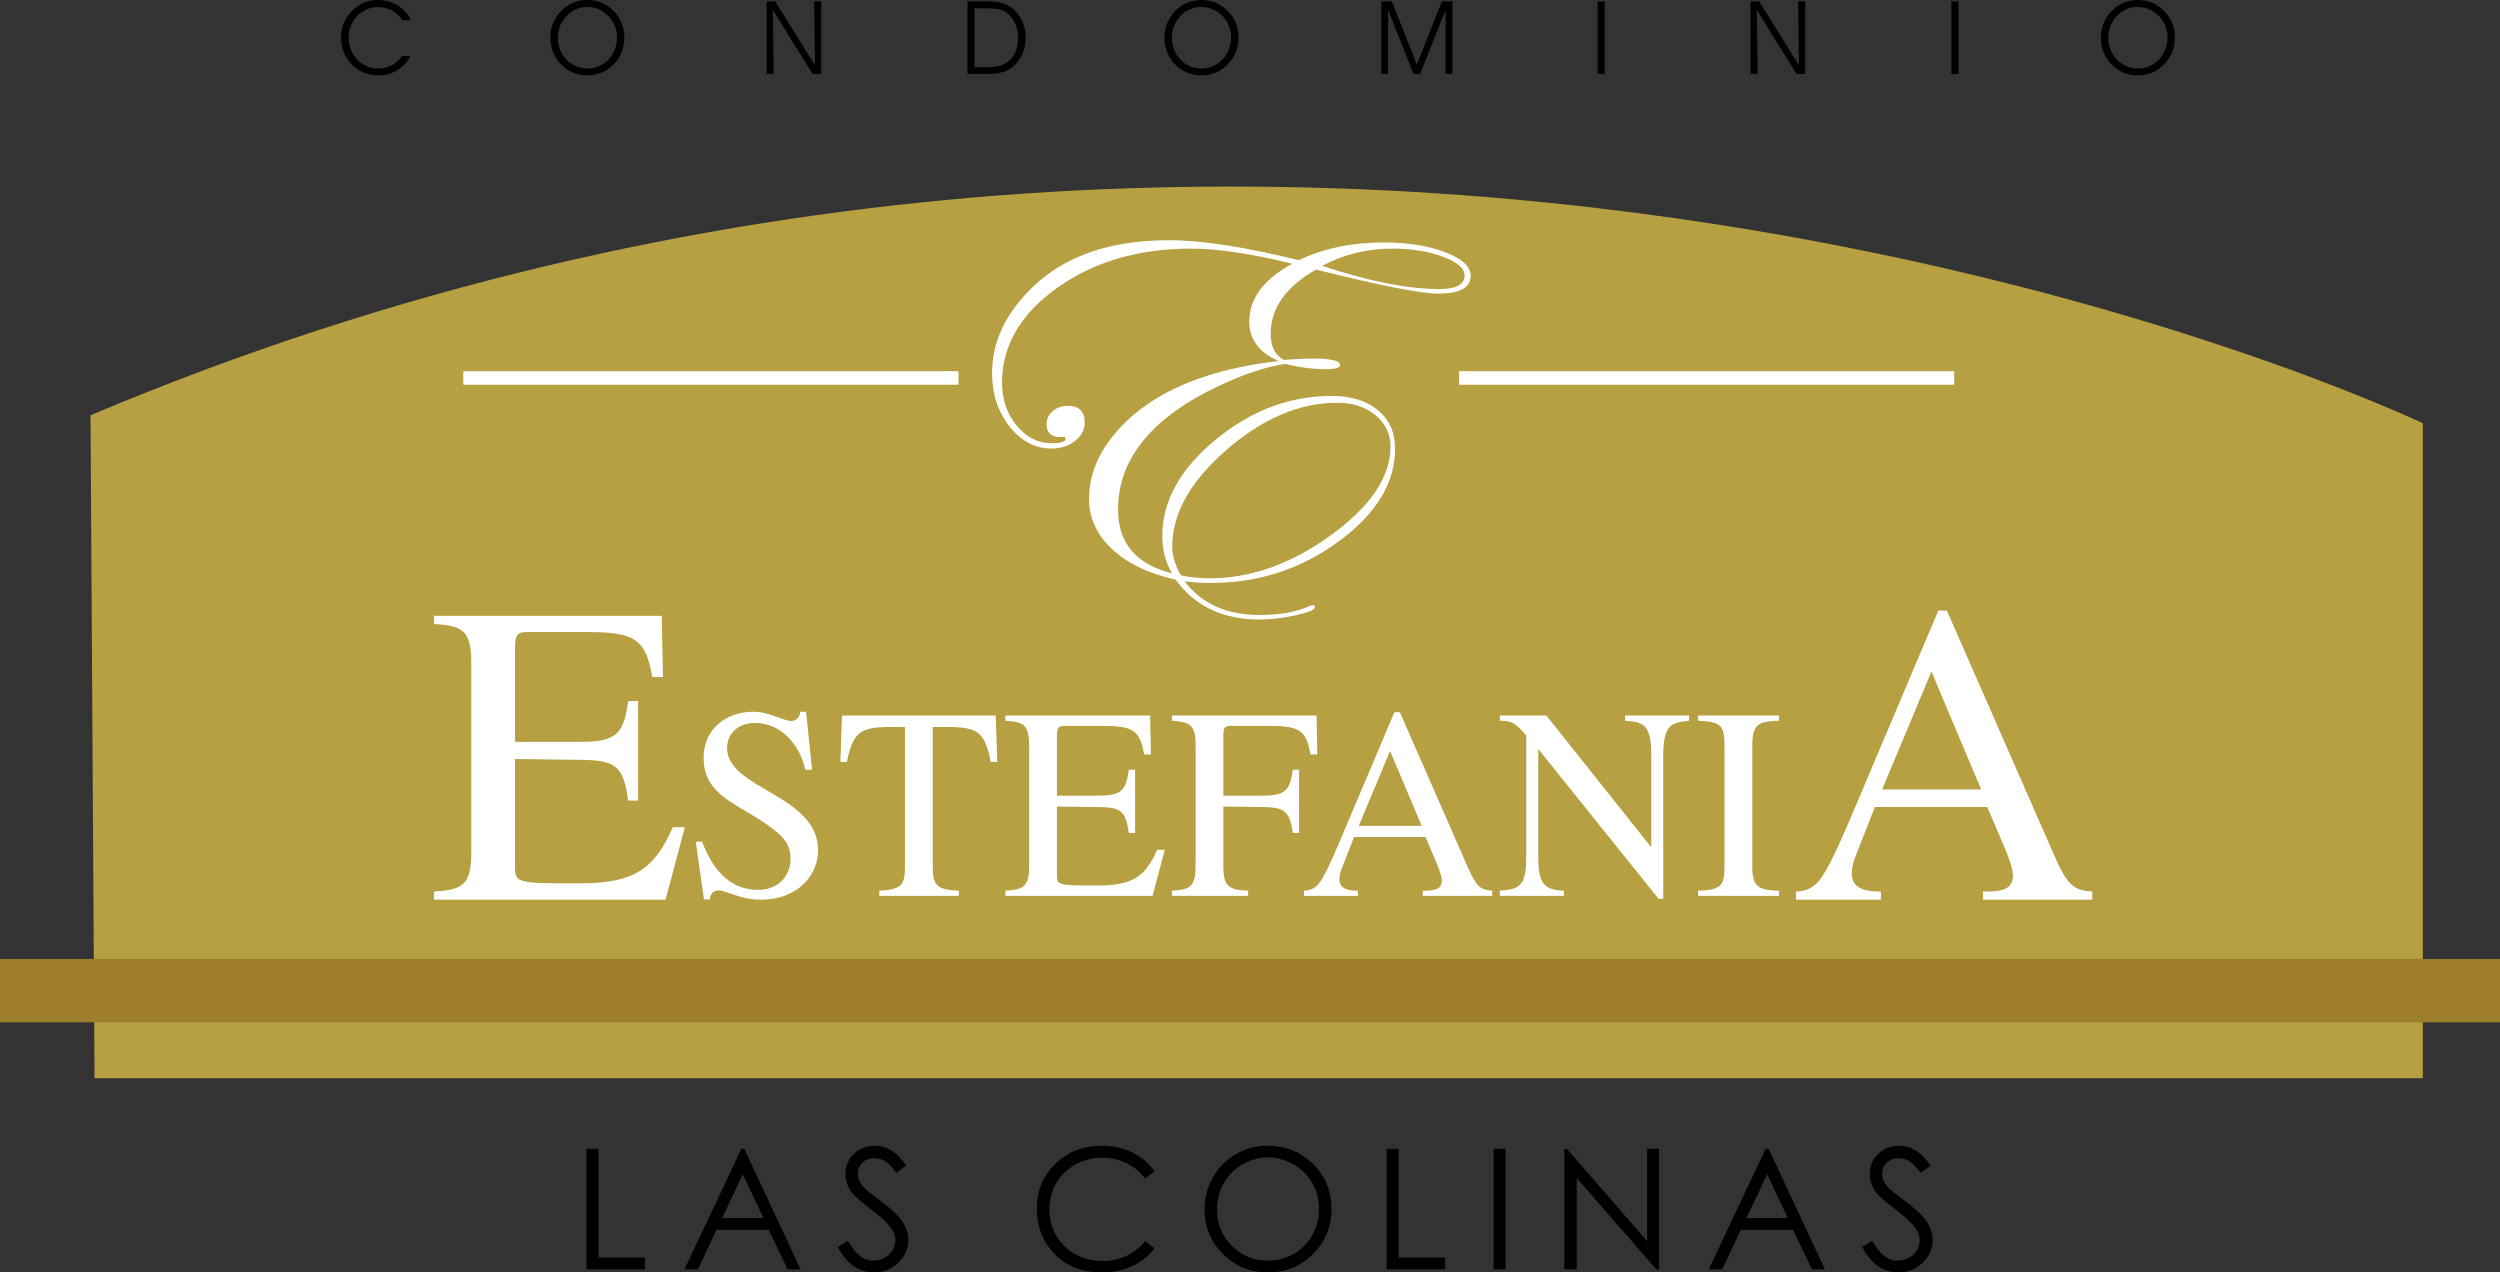 <svg xmlns="http://www.w3.org/2000/svg" width="400" height="203.583"><rect width="100%" height="100%" fill="#333333" stroke="none"/><path d="M60.458 1.13c-2.624 0-4.68 2.267-4.68 4.844 0 2.872 2.15 4.995 4.68 4.995 1.6 0 2.904-.67 3.87-2.01h1.356c-1.072 1.973-2.904 3.1-5.134 3.1-3.45 0-5.99-2.645-5.99-6.106 0-1.613.63-3.098 1.824-4.273C57.487.57 58.88 0 60.47 0c2.31 0 4.234 1.16 5.31 3.234h-1.375c-.944-1.31-2.147-2.103-3.947-2.103M94.03 10.97c2.608 0 4.695-2.172 4.695-5.027 0-2.58-2.087-4.83-4.776-4.83-1.084 0-2.1.373-2.928 1.074-1.09.932-1.776 2.362-1.776 3.788 0 2.87 2.114 4.994 4.783 4.994m-4.163-9.29C90.982.57 92.364 0 93.953 0c1.64 0 3.02.57 4.162 1.697 1.183 1.16 1.78 2.613 1.78 4.258 0 1.652-.5 3.02-1.533 4.146-1.17 1.295-2.676 1.96-4.413 1.96-3.334 0-5.9-2.644-5.9-6.105 0-1.613.634-3.115 1.817-4.274M130.272.227h1.115v11.606h-1.37l-6.36-10.236.13 10.236h-1.122V.227h1.366l6.36 10.216-.118-10.216zM155.92 10.74h2.363c3.02 0 4.604-1.795 4.604-4.766 0-1.533-.574-2.856-1.562-3.72-.97-.836-1.995-.916-3.317-.916h-2.087v9.403zM158.088.228c1.705 0 2.92.295 3.93 1.143 1.328 1.11 2.096 2.792 2.096 4.636 0 2.09-.872 3.82-2.326 4.867-1.302.924-2.592.96-4.205.96h-2.788V.227h3.293zM192.275 10.97c2.6 0 4.704-2.172 4.704-5.027 0-2.58-2.104-4.83-4.784-4.83-1.076 0-2.09.373-2.928 1.074-1.087.932-1.776 2.362-1.776 3.788 0 2.87 2.123 4.994 4.783 4.994m-4.166-9.29C189.236.57 190.606 0 192.207 0c1.633 0 3.023.57 4.166 1.697 1.17 1.16 1.78 2.613 1.78 4.258 0 1.652-.51 3.02-1.533 4.146-1.182 1.295-2.676 1.96-4.424 1.96-3.33 0-5.895-2.644-5.895-6.105 0-1.613.63-3.115 1.81-4.274M221.007.227h1.69l4 10.088L230.702.227h1.678v11.606h-1.09V1.585l-4.076 10.248h-1.035l-4.08-10.248v10.248h-1.09V.227zM255.62.227h1.132V11.83h-1.13V.226zM287.702.227h1.127v11.606h-1.38l-6.36-10.236.132 10.236h-1.13V.227h1.377l6.36 10.216-.128-10.216zM312.208.227h1.143V11.83h-1.142V.226zM342.107 10.97c2.608 0 4.695-2.172 4.695-5.027 0-2.58-2.087-4.83-4.78-4.83-1.074 0-2.09.373-2.918 1.074-1.096.932-1.785 2.362-1.785 3.788 0 2.87 2.13 4.994 4.787 4.994m-4.166-9.29C339.065.57 340.44 0 342.04 0c1.632 0 3.018.57 4.16 1.697 1.172 1.16 1.78 2.613 1.78 4.258 0 1.652-.51 3.02-1.54 4.146-1.17 1.295-2.665 1.96-4.417 1.96-3.33 0-5.89-2.644-5.89-6.105 0-1.613.637-3.115 1.808-4.274"/><path d="M15.126 172.51H387.65V67.72S211.284-16.63 14.484 66.44l.64 106.07z" fill="#b6a042"/><path d="M234.33 44.05c0-1.123-1.164-2.115-3.482-2.98-2.322-.86-4.982-1.29-7.997-1.29-4.125 0-7.897.916-11.302 2.756 7.448 2.477 13.72 3.712 18.82 3.712 2.64 0 3.96-.737 3.96-2.198m-11.85 27.417c0-2.03-.794-3.708-2.403-5.034-1.613-1.323-3.64-1.992-6.09-1.992-6.06 0-11.984 2.522-17.763 7.553-5.775 5.034-8.662 10.18-8.662 15.42 0 1.526.466 3.08 1.394 4.657 1.63.306 3.142.462 4.516.462 6.66 0 13.16-2.306 19.492-6.918 6.344-4.608 9.515-9.324 9.515-14.147m12.832-27.342c0 1.904-1.74 2.856-5.214 2.856-2.732 0-9.248-1.285-19.52-3.846-4.847 2.732-7.268 6.173-7.268 10.315 0 1.998.7 3.38 2.095 4.14 2.023-.154 3.544-.23 4.572-.23 2.967 0 4.45.35 4.45 1.044 0 .446-.79.67-2.335.67-1.98 0-4.126-.284-6.44-.85-3.13.454-6.77 1.673-10.92 3.648-10.563 5.063-15.845 11.622-15.845 19.675 0 5.345 2.88 8.738 8.647 10.184-1.044-1.727-1.565-3.72-1.565-5.973 0-5.564 2.828-10.69 8.5-15.38 5.666-4.685 11.86-7.03 18.606-7.03 3.1 0 5.552.756 7.396 2.285 1.835 1.522 2.747 3.57 2.747 6.134 0 5.504-3.014 10.458-9.044 14.875-6.026 4.414-12.81 6.625-20.356 6.625-1.526 0-2.95-.084-4.274-.255 2.71 3.588 6.715 5.384 12.028 5.384 3.295 0 5.98-.494 8.062-1.485l.506-.085c.167.06.25.167.25.34 0 .397-1.038.82-3.12 1.285-2.084.446-3.984.677-5.71.677-5.88 0-10.374-2.13-13.472-6.392-4.334-.96-7.72-2.59-10.168-4.895-2.45-2.298-3.672-4.97-3.672-8.02 0-4.092 1.692-7.92 5.07-11.5 3.393-3.572 7.9-6.268 13.545-8.104 3.418-1.13 7.33-1.948 11.742-2.458-3.142-1.326-4.712-3.425-4.712-6.304 0-3.688 2.287-6.78 6.875-9.26C200.2 40.58 194.8 39.78 190.54 39.78c-8.373 0-15.498 2.087-21.384 6.273-5.89 4.19-8.83 9.256-8.83 15.186 0 2.664.768 4.942 2.33 6.838 1.553 1.89 3.42 2.84 5.595 2.84 1.5 0 2.244-.244 2.244-.73 0-.25-.263-.338-.8-.25-1.51 0-2.247-.7-2.247-2.095 0-.805.33-1.486.988-2.06.665-.56 1.46-.848 2.405-.848 1.804 0 2.713.88 2.713 2.65 0 1.166-.518 2.157-1.55 2.97-1.035.812-2.29 1.215-3.752 1.215-2.627 0-4.877-1.18-6.733-3.537-1.852-2.366-2.788-5.21-2.788-8.547 0-5.006 2.18-9.602 6.53-13.788 5.174-4.98 12.435-7.464 21.79-7.464 5.202 0 12.12 1.063 20.77 3.202 3.9-1.892 8.432-2.84 13.597-2.84 3.832 0 7.11.522 9.818 1.558 2.712 1.035 4.074 2.294 4.074 3.77M129.93 123.16h-1.092c-.733-3.574-3.53-7.497-8.105-7.497-2.174 0-4.397 1.354-4.397 4.055 0 6.535 14.557 7.404 14.557 16.34 0 3.71-2.963 7.887-9.2 7.887-3.31 0-5.444-1.478-6.76-1.478-.91 0-1.345.74-1.345 1.434h-.956l-1.31-9.235h1.004c.828 2.047 3.046 7.71 8.937 7.71 3.48 0 5.22-2.48 5.22-4.835 0-2.48-.692-3.962-7.104-7.71-4.008-2.314-6.8-4.23-6.8-8.543 0-4.97 3.97-7.408 7.894-7.408 2.62 0 4.975 1.477 6.054 1.477 1.23 0 1.442-1 1.53-1.478h.916l.955 9.28zM153.416 143.34H140.69v-.83c3.968-.178 4.1-1.178 4.1-4.4v-21.794h-2.35c-4.8 0-5.975.833-6.935 5.58h-1.047l.263-7.408h24.582l.267 7.408h-1.056c-.908-4.795-2.135-5.58-6.922-5.58h-2.354v22.272c0 2.963.522 3.788 4.178 3.923v.83zM184.406 143.34H160.87v-.83c2.79-.178 3.793-.57 3.793-3.922v-19.352c0-3.445-1.043-3.7-3.792-3.923v-.825h23.145l.128 6.23h-1.088c-.653-3.88-1.788-4.577-6.623-4.577h-5.886c-.917 0-1.438 0-1.438 1.483v9.678h6.715c3.875 0 4.305-1.047 4.795-4.14h.996v10.107h-.996c-.534-3.48-1.183-4.094-4.795-4.138l-6.715-.085v10.805c0 1.785 0 1.83 6.496 1.83 5.448 0 7.63-1.308 9.538-5.71h1.227l-1.964 7.37zM206.848 133.267c-.482-3.66-1.525-4.094-4.787-4.138l-6.324-.085v9.543c0 3.266.865 3.788 3.963 3.923v.83h-12.196v-.83c3.266-.178 3.792-.83 3.792-4.4v-18.874c0-3.445-1.06-3.7-3.792-3.923v-.825h23.136l.13 6.23h-1.086c-.657-3.88-1.792-4.577-6.623-4.577h-5.926c-1.1 0-1.398.176-1.398 1.483v9.678h6.325c3.57 0 4.354-.875 4.788-4.14h1v10.107h-1zM227.467 132.136l-5.058-11.988-5.007 11.988h10.064zm11.287 11.203h-11.116v-.83c1.613 0 3.05-.043 3.05-1.656 0-.697-.568-2.14-.823-2.744l-1.793-4.19h-11.418l-2.003 5.102c-.218.566-.35 1.18-.35 1.657 0 1.83 2.05 1.83 2.963 1.83v.83h-8.626v-.83c.697-.043 1.44-.134 2.226-.96 1-1.09 2.35-4.272 3.178-6.188l9.062-21.4h.876l10.853 24.753c1.395 3.183 2.004 3.66 3.924 3.796v.83zM270.262 115.313c-2.744.306-4.142.478-4.142 5.584v22.92h-.74l-19.178-23.88h-.084v16.994c0 4.494.912 5.446 4.095 5.58v.83h-10.24v-.83c3.322-.218 4.23-.875 4.23-5.58v-19.216c-1.793-2.178-2.49-2.4-4.23-2.4v-.826h7.452l16.687 20.965h.092v-14.556c0-5.01-1.227-5.36-4.182-5.584v-.825h10.24v.825zM271.692 142.51c3.708-.09 4.225-.83 4.225-3.922v-19.352c0-3.222-.597-3.748-4.225-3.923v-.825h12.95v.825c-3.18.13-4.276.438-4.276 3.923v19.352c0 3.4 1.043 3.83 4.277 3.923v.83h-12.95v-.83zM316.99 126.313l-7.956-18.87-7.89 18.87h15.847zm17.776 17.632H317.27v-1.3c2.545 0 4.803-.066 4.803-2.607 0-1.096-.888-3.362-1.302-4.326l-2.807-6.587h-17.986l-3.154 8.03c-.34.89-.55 1.855-.55 2.604 0 2.886 3.226 2.886 4.668 2.886v1.3h-13.588v-1.3c1.1-.067 2.27-.21 3.51-1.513 1.568-1.713 3.7-6.723 5.01-9.738L310.13 97.7h1.375l17.09 38.976c2.195 5.007 3.15 5.76 6.17 5.97v1.3zM106.487 143.945H69.43v-1.3c4.398-.277 5.975-.89 5.975-6.176v-30.465c0-5.425-1.648-5.84-5.974-6.177v-1.303h36.444l.2 9.81h-1.71c-1.035-6.106-2.82-7.205-10.43-7.205h-9.27c-1.44 0-2.26 0-2.26 2.334v15.234h10.56c6.115 0 6.8-1.653 7.557-6.524h1.574v15.923h-1.573c-.824-5.492-1.86-6.448-7.555-6.52l-10.562-.135v17.014c0 2.816 0 2.884 10.224 2.884 8.575 0 12-2.06 15.023-8.99h1.924l-3.087 11.595z" fill="#fff"/><path d="M400 163.564H0v-10.132h400v10.132z" fill="#9d7e2d"/><path d="M93.834 183.812h1.923v17.405h7.432v1.876h-9.356v-19.28zM118.845 187.878l-3.305 7.014h6.615l-3.31-7.014zm.243-4.066l9 19.28h-2.078l-3.015-6.328h-8.347l-2.987 6.33h-2.146l9.104-19.282h.47zM134.04 199.512l1.64-.984c1.152 2.123 2.49 3.18 4 3.18.648 0 1.262-.15 1.827-.447.574-.306 1.004-.708 1.303-1.218.29-.506.446-1.044.446-1.613 0-.65-.223-1.28-.657-1.905-.607-.856-1.706-1.888-3.307-3.09-1.61-1.215-2.61-2.096-3.007-2.637-.677-.908-1.016-1.892-1.016-2.95 0-.838.195-1.606.602-2.295.402-.693.96-1.235 1.696-1.633.73-.4 1.526-.598 2.37-.598.912 0 1.768.227 2.557.677.79.45 1.62 1.274 2.51 2.485l-1.574 1.186c-.728-.958-1.345-1.588-1.847-1.898-.514-.307-1.07-.454-1.67-.454-.787 0-1.425.23-1.915.705-.493.473-.732 1.055-.732 1.74 0 .422.08.832.26 1.227.17.39.492.82.954 1.286.255.243 1.08.88 2.486 1.924 1.672 1.234 2.81 2.326 3.437 3.29.62.96.932 1.93.932 2.9 0 1.393-.534 2.616-1.593 3.643-1.064 1.032-2.354 1.55-3.868 1.55-1.18 0-2.246-.315-3.198-.94-.948-.626-1.832-1.665-2.636-3.13M184.74 187.4l-1.513 1.168c-.845-1.1-1.86-1.924-3.03-2.49-1.18-.565-2.463-.852-3.88-.852-1.538 0-2.96.37-4.27 1.112-1.318.74-2.334 1.728-3.06 2.975-.712 1.246-1.082 2.648-1.082 4.2 0 2.355.812 4.315 2.425 5.888 1.61 1.578 3.65 2.363 6.102 2.363 2.704 0 4.97-1.064 6.795-3.178l1.513 1.15c-.96 1.223-2.163 2.175-3.604 2.84-1.43.67-3.04 1.008-4.82 1.008-3.37 0-6.025-1.127-7.98-3.374-1.642-1.896-2.45-4.186-2.45-6.87 0-2.825.983-5.202 2.967-7.126 1.98-1.932 4.46-2.89 7.44-2.89 1.804 0 3.433.357 4.88 1.074 1.448.71 2.643 1.71 3.567 3.003M202.838 185.19c-1.426 0-2.772.378-4.05 1.12-1.28.744-2.275 1.744-2.992 3.002-.72 1.263-1.07 2.665-1.07 4.218 0 2.29.783 4.23 2.373 5.807 1.592 1.58 3.5 2.37 5.738 2.37 1.5 0 2.887-.36 4.154-1.088 1.282-.726 2.27-1.717 2.975-2.98.725-1.262 1.08-2.664 1.08-4.202 0-1.533-.355-2.92-1.08-4.154-.705-1.238-1.71-2.23-3-2.975-1.302-.742-2.672-1.12-4.13-1.12m-.083-1.868c2.923 0 5.365.976 7.34 2.924 1.964 1.947 2.948 4.345 2.948 7.2 0 2.824-.984 5.218-2.948 7.18-1.963 1.97-4.357 2.956-7.177 2.956-2.86 0-5.273-.98-7.24-2.943-1.972-1.956-2.948-4.326-2.948-7.102 0-1.856.442-3.577 1.342-5.158.896-1.58 2.11-2.816 3.664-3.712 1.545-.904 3.226-1.346 5.018-1.346M221.863 183.812h1.924v17.405h7.432v1.876h-9.357v-19.28zM238.977 183.812h1.916v19.277h-1.916V183.81zM250.288 203.093v-19.28h.418l12.837 14.768v-14.768h1.9v19.28h-.427l-12.736-14.6v14.6h-1.992zM282.748 187.878l-3.318 7.014h6.615l-3.297-7.014zm.235-4.066l9.005 19.28h-2.075l-3.023-6.328h-8.348l-2.99 6.33h-2.144l9.1-19.282h.475zM297.934 199.512l1.633-.984c1.163 2.123 2.493 3.18 4.01 3.18.642 0 1.26-.15 1.82-.447.57-.306 1.004-.708 1.303-1.218.303-.506.45-1.044.45-1.613 0-.65-.223-1.28-.66-1.905-.606-.856-1.71-1.888-3.303-3.09-1.61-1.215-2.61-2.096-3.003-2.637-.685-.908-1.03-1.892-1.03-2.95 0-.838.206-1.606.608-2.295.398-.693.968-1.235 1.697-1.633.728-.4 1.52-.598 2.38-.598.904 0 1.76.227 2.537.677.8.45 1.63 1.274 2.517 2.485l-1.573 1.186c-.728-.958-1.35-1.588-1.85-1.898-.51-.307-1.068-.454-1.67-.454-.776 0-1.413.23-1.91.705-.495.473-.738 1.055-.738 1.74 0 .422.084.832.26 1.227.178.39.493.82.955 1.286.263.243 1.087.88 2.5 1.924 1.666 1.234 2.813 2.326 3.43 3.29.617.96.928 1.93.928 2.9 0 1.393-.534 2.616-1.593 3.643-1.06 1.032-2.354 1.55-3.875 1.55-1.175 0-2.24-.315-3.186-.94-.96-.626-1.832-1.665-2.636-3.13"/><path d="M74.127 60.474h79.23M233.445 60.474h79.23" fill="none" stroke="#fff" stroke-width="2.163"/></svg>
